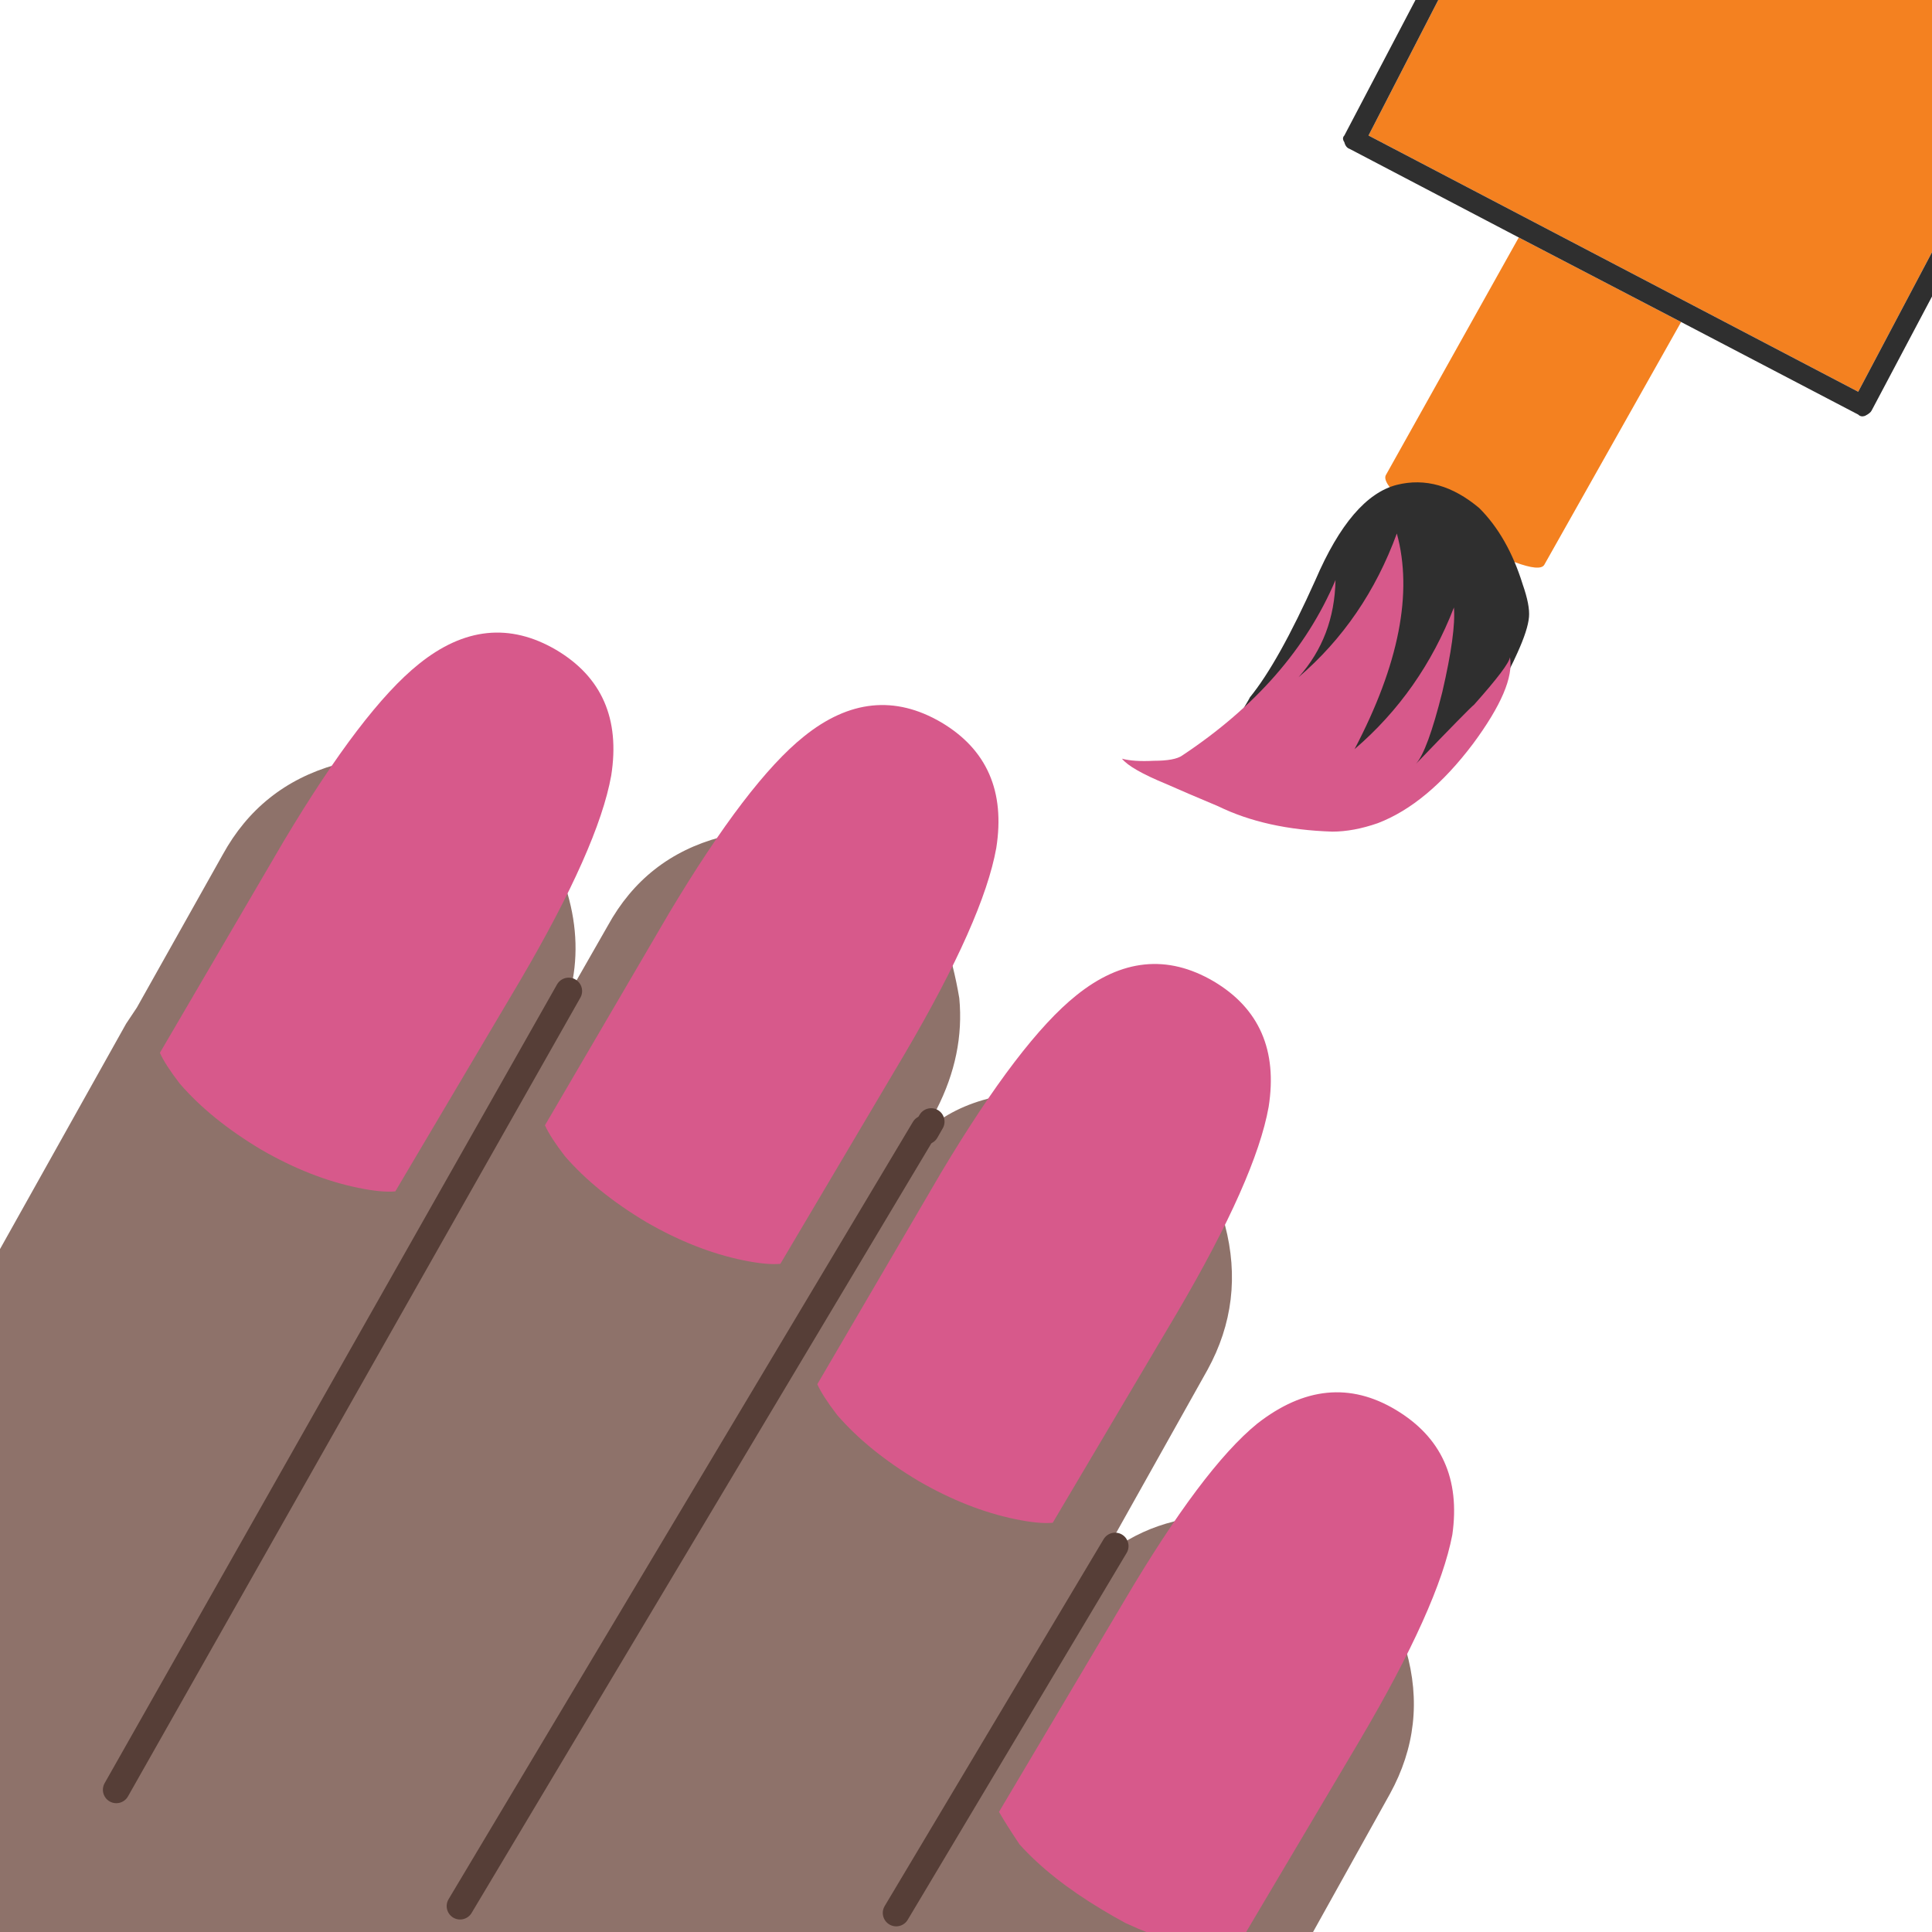 
<svg xmlns="http://www.w3.org/2000/svg" version="1.1" xmlns:xlink="http://www.w3.org/1999/xlink" preserveAspectRatio="none" x="0px" y="0px" width="72px" height="72px" viewBox="0 0 72 72">
<defs>
<g id="Layer1_0_FILL">
<path fill="#8E726A" stroke="none" d="
M 45.65 45.65
Q 44.85 42.85 42.35 41.45 39.8 40.05 37 40.9 35.5 41.25 34.5 42.15 34.45 42.15 34.35 42.25
L 34.7 41.8 34.9 41.35
Q 35.95 39.3 35.75 37.2 35.65 36.6 35.5 36 34.7 33.15 32.2 31.75 29.65 30.35 26.85 31.2 24.05 31.95 22.65 34.5
L 21.25 36.95
Q 21.693 35.176 21.15 33.3 20.35 30.5 17.85 29.1 15.3 27.7 12.5 28.5 9.7 29.3 8.3 31.85
L 5.1 37.55
Q 4.9 37.85 4.7 38.15
L 0 46.55 0 72.05 48.85 72.15 51.8 66.85
Q 53.2 64.3 52.4 61.5 51.6 58.7 49.1 57.3 48.8 57.15 48.5 57 46.25 55.95 43.75 56.7 42.55 57 41.55 57.7 41.3 57.9 41.05 58.1
L 45 51.05
Q 46.4 48.5 45.65 45.65 Z"/>

<path fill="#F48120" stroke="none" d="
M 52.25 18.65
Q 53 19.25 54.25 20 55.45 20.65 56.45 20.95 57.4 21.3 57.55 21.05
L 62.65 12 56.6 8.85 51.65 17.7
Q 51.5 17.95 52.25 18.65
M 72 9.4
L 72 0 53.6 0 51 5.05 69.25 14.6 72 9.4 Z"/>

<path fill="#2F2F2F" stroke="none" d="
M 72 11.05
L 72 9.4 69.25 14.6 51 5.05 53.6 0 52.75 0 50.1 5.05
Q 50 5.15 50.1 5.3 50.15 5.5 50.3 5.55
L 56.6 8.85 62.65 12 69.25 15.45
Q 69.35 15.55 69.5 15.5 69.7 15.4 69.75 15.3
L 72 11.05 Z"/>
</g>

<g id="Layer1_0_MEMBER_0_FILL">
<path fill="#2F2F2F" stroke="none" d="
M 55.45 36.45
Q 54.75 34.2 53.4 32.85 51.5 31.25 49.5 31.75 47.35 32.3 45.65 36.25 43.9 40.15 42.55 41.8 42.55 41.85 41.05 44.3 40.3 45.55 39.05 45.6 39.95 46.05 41.05 46.15 42.05 46.3 42.95 46.7 44.15 47.35 44.9 47.6 46.7 48.1 48.1 47.65 49.4 47.25 50.8 45.85 53.8 42.85 55.2 39.7 55.7 38.6 55.75 38 55.8 37.45 55.45 36.45 Z"/>
</g>

<g id="Layer1_0_MEMBER_1_MEMBER_0_FILL">
<path fill="#D7598B" stroke="none" d="
M 29.2 68.45
Q 29.4 68.8 29.8 69.4 30.7 70.4 32.2 71.3 32.563 71.52 32.9 71.7 33.263 71.868 33.6 72
L 36.4 72 39.75 66.35
Q 42.05 62.45 42.45 60.35 42.8 57.9 40.8 56.7 38.8 55.5 36.75 57.1 35.15 58.4 32.85 62.3
L 29.2 68.45 Z"/>
</g>

<g id="Layer1_0_MEMBER_2_MEMBER_0_FILL">
<path fill="#D7598B" stroke="none" d="
M 81.35 68.75
Q 85.8 69.25 87.75 65.6 89.7 61.9 86.7 58.5 84.25 55.7 77.2 51.9
L 65.9 45.95
Q 65.3 46.25 64.35 47.05 62.55 48.75 61.1 51.45 59.75 54.05 59.35 56.55 59.15 57.8 59.25 58.5
L 70.5 64.5
Q 77.6 68.25 81.35 68.75 Z"/>
</g>

<g id="Layer1_0_MEMBER_3_MEMBER_0_FILL">
<path fill="#D7598B" stroke="none" d="
M 81.35 68.75
Q 85.8 69.25 87.75 65.6 89.7 61.9 86.7 58.5 84.25 55.7 77.2 51.9
L 65.9 45.95
Q 65.3 46.25 64.35 47.05 62.55 48.75 61.1 51.45 59.75 54.05 59.35 56.55 59.15 57.8 59.25 58.5
L 70.5 64.5
Q 77.6 68.25 81.35 68.75 Z"/>
</g>

<g id="Layer1_0_MEMBER_4_MEMBER_0_FILL">
<path fill="#D7598B" stroke="none" d="
M 81.35 68.75
Q 85.8 69.25 87.75 65.6 89.7 61.9 86.7 58.5 84.25 55.7 77.2 51.9
L 65.9 45.95
Q 65.3 46.25 64.35 47.05 62.55 48.75 61.1 51.45 59.75 54.05 59.35 56.55 59.15 57.8 59.25 58.5
L 70.5 64.5
Q 77.6 68.25 81.35 68.75 Z"/>
</g>

<g id="Layer1_0_MEMBER_5_FILL">
<path fill="#D7598B" stroke="none" d="
M 46.45 48.15
Q 47.45 48.15 48.6 47.75 50.95 46.85 53.1 44 55.1 41.3 54.85 39.9 54.8 40.3 53.15 42.15 52.95 42.3 50.4 44.95 50.95 44.35 51.65 41.55 52.3 38.75 52.2 37.55 50.65 41.55 47.5 44.25 50.65 38.25 49.5 34.05 48 38.15 44.85 40.85 46.55 38.95 46.6 36.25 44.55 41.1 39.35 44.55 39 44.8 38 44.8 37.05 44.85 36.5 44.7 36.9 45.2 38.6 45.9 39.5 46.3 41.05 46.95 43.3 48.05 46.45 48.15 Z"/>
</g>

<path id="Layer1_0_1_STROKES" stroke="#563E37" stroke-width="1" stroke-linejoin="round" stroke-linecap="round" fill="none" d="
M 34.7 41.8
L 34.5 42.15"/>

<path id="Layer1_0_MEMBER_6_1_STROKES" stroke="#563E37" stroke-width="1" stroke-linejoin="round" stroke-linecap="round" fill="none" d="
M 41.574 57.692
L 33.412 71.369
M 34.465 42.133
L 17.153 71.114
M 21.202 37
L 4.336 66.778"/>
</defs>

<g id="Layer_1">
<g transform="matrix( 1, 0, 0, 1, 0,0) ">
<use xlink:href="#Layer1_0_FILL"/>

<use xlink:href="#Layer1_0_1_STROKES"/>
</g>

<g transform="matrix( 0.788, 0, 0, 0.788, 13.05,-6.95) ">
<use xlink:href="#Layer1_0_MEMBER_0_FILL"/>
</g>

<g transform="matrix( 1.275, 0, 0, 1.275, 0,-19.75) ">
<use xlink:href="#Layer1_0_MEMBER_1_MEMBER_0_FILL"/>
</g>

<g transform="matrix( 0.032, -0.716, 0.716, 0.032, -4.55,97.3) ">
<use xlink:href="#Layer1_0_MEMBER_2_MEMBER_0_FILL"/>
</g>

<g transform="matrix( 0.032, -0.716, 0.716, 0.032, -14.7,87.65) ">
<use xlink:href="#Layer1_0_MEMBER_3_MEMBER_0_FILL"/>
</g>

<g transform="matrix( 0.032, -0.716, 0.716, 0.032, -29.05,84.95) ">
<use xlink:href="#Layer1_0_MEMBER_4_MEMBER_0_FILL"/>
</g>

<g transform="matrix( 0.788, 0, 0, 0.788, 13.05,-6.95) ">
<use xlink:href="#Layer1_0_MEMBER_5_FILL"/>
</g>

<g transform="matrix( 1.275, 0, 0, 1.275, 0,-19.75) ">
<use xlink:href="#Layer1_0_MEMBER_6_1_STROKES" transform="matrix( 0.784, 0, 0, 0.784, 0,15.45) "/>
</g>
</g>

<g id="Camada_2"/>
</svg>
